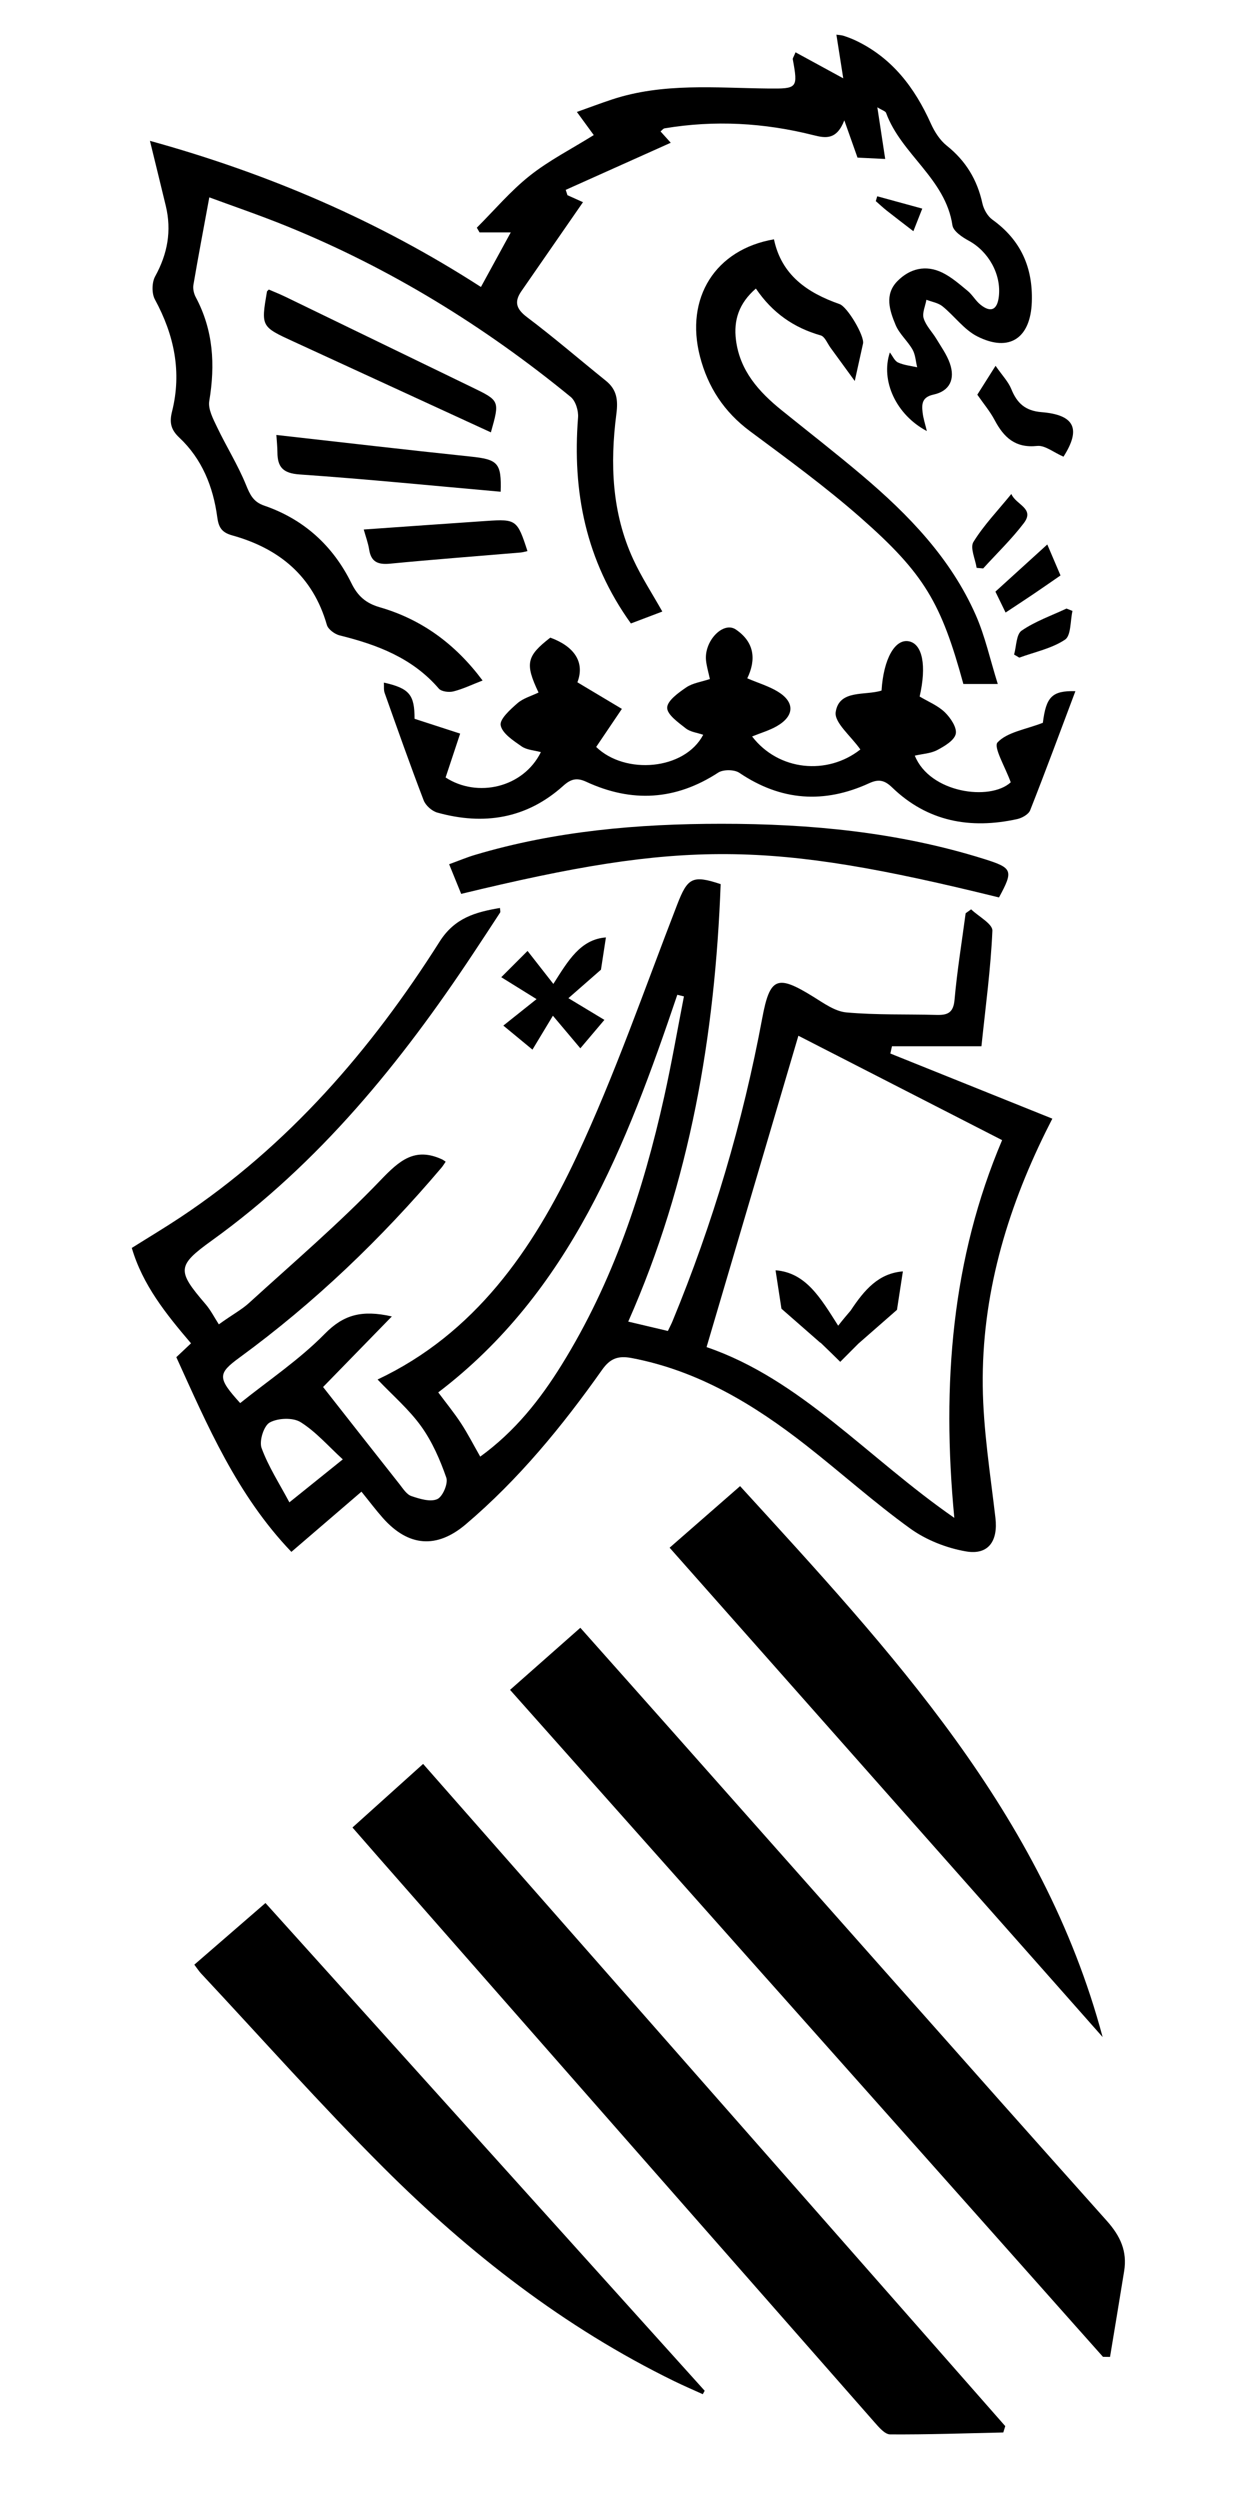 <?xml version="1.0" encoding="utf-8"?>
<!-- Generator: Adobe Illustrator 16.0.3, SVG Export Plug-In . SVG Version: 6.00 Build 0)  -->
<!DOCTYPE svg PUBLIC "-//W3C//DTD SVG 1.1//EN" "http://www.w3.org/Graphics/SVG/1.1/DTD/svg11.dtd">
<svg version="1.1" id="Capa_1" xmlns="http://www.w3.org/2000/svg" xmlns:xlink="http://www.w3.org/1999/xlink" x="0px" y="0px"
	 width="331.892px" height="665.406px" viewBox="0 0 331.892 665.406" enable-background="new 0 0 331.892 665.406"
	 xml:space="preserve">
<g>
	<path fill-rule="evenodd" clip-rule="evenodd" d="M93.809,486.39c6.318-5.687,12.333-11.101,18.804-16.924
		c51.809,58.935,103.373,117.593,154.939,176.25c-0.175,0.563-0.35,1.126-0.523,1.688c-10.041,0.222-20.082,0.575-30.12,0.514
		c-1.396-0.009-2.98-1.889-4.136-3.203c-44.078-50.156-88.117-100.348-132.16-150.534C98.446,491.71,96.289,489.229,93.809,486.39z"
		/>
	<path fill-rule="evenodd" clip-rule="evenodd" d="M293.559,627.271c-52.526-59.085-105.054-118.171-157.807-177.511
		c6.261-5.531,12.33-10.894,18.705-16.526c8.414,9.47,16.582,18.643,24.73,27.835c38.434,43.36,76.801,86.778,115.386,130.004
		c3.648,4.088,5.47,8.117,4.62,13.395c-1.225,7.614-2.5,15.22-3.755,22.829C294.813,627.289,294.186,627.28,293.559,627.271z"/>
	<path fill-rule="evenodd" clip-rule="evenodd" d="M293.467,542.168c-38.275-43.255-76.549-86.511-115.247-130.245
		c6.317-5.52,12.396-10.832,18.755-16.388C237.098,439.487,277.566,482.679,293.467,542.168z"/>
	<path fill-rule="evenodd" clip-rule="evenodd" d="M51.718,522.901c6.353-5.505,12.377-10.726,18.938-16.411
		c39.06,43.375,77.978,86.594,116.896,129.812c-0.167,0.307-0.335,0.613-0.503,0.92c-2.559-1.165-5.146-2.271-7.671-3.506
		c-29.19-14.273-54.479-34-77.309-56.803c-16.714-16.694-32.414-34.403-48.556-51.669C52.956,524.646,52.512,523.944,51.718,522.901
		z"/>
	<g>
		<path fill-rule="evenodd" clip-rule="evenodd" d="M153.458,307.85c10.2-21.762,18.076-44.621,26.772-67.075
			c2.757-7.116,4.021-7.984,11.577-5.461c-1.497,40.091-8.096,79.161-24.6,116.433c4.171,0.986,7.324,1.731,10.551,2.494
			c0.525-1.101,0.912-1.822,1.223-2.576c10.754-26.053,18.719-52.932,23.883-80.641c2.042-10.957,3.973-11.711,13.615-5.73
			c2.764,1.713,5.756,3.892,8.795,4.164c7.947,0.712,15.98,0.442,23.976,0.664c2.895,0.08,4.491-0.511,4.8-3.998
			c0.682-7.714,1.938-15.376,2.959-23.06c0.486-0.347,0.973-0.693,1.458-1.04c1.985,1.899,5.738,3.875,5.66,5.685
			c-0.435,10.058-1.8,20.075-2.914,30.75c-8.275,0-16.044,0-23.812,0c-0.144,0.646-0.287,1.292-0.43,1.938
			c14.342,5.767,28.684,11.533,43.113,17.335c-0.42,0.831-1.1,2.151-1.757,3.482c-10.517,21.324-17.038,43.761-16.767,67.632
			c0.133,11.735,2.021,23.466,3.379,35.167c0.705,6.079-1.822,9.932-7.836,8.895c-5.17-0.892-10.587-3.021-14.83-6.079
			c-9.58-6.907-18.402-14.855-27.715-22.146c-13.877-10.861-28.705-19.86-46.403-23.234c-3.651-0.696-5.761,0.092-7.908,3.129
			c-10.604,15.004-22.2,29.168-36.28,41.121c-7.712,6.548-15.264,5.992-22.075-1.694c-1.858-2.098-3.544-4.347-5.69-6.996
			c-6.376,5.479-12.487,10.73-18.648,16.025c-14.489-15.146-22.359-33.654-30.626-51.818c1.459-1.377,2.609-2.462,3.911-3.69
			c-6.681-7.828-12.885-15.57-15.761-25.387c4.511-2.834,8.793-5.395,12.944-8.152c28.709-19.073,50.721-44.532,68.981-73.369
			c4.035-6.373,9.598-7.858,16.062-8.963c0.033,0.605,0.184,1.002,0.047,1.213c-2.356,3.632-4.742,7.245-7.132,10.854
			c-19.257,29.072-41.008,55.857-69.603,76.446c-9.318,6.709-9.308,8.03-1.675,16.924c1.389,1.618,2.372,3.584,3.542,5.39
			c3.659-2.64,6.065-3.897,8.006-5.667c11.8-10.758,23.98-21.166,35.006-32.675c5.053-5.274,9.147-8.921,16.428-5.557
			c0.261,0.121,0.49,0.313,0.932,0.602c-0.376,0.543-0.693,1.094-1.097,1.57c-16.009,18.89-33.755,35.931-53.773,50.563
			c-5.854,4.279-5.88,5.423,0.182,12.115c7.521-6.037,15.734-11.528,22.509-18.432c4.959-5.053,9.802-6.45,17.853-4.63
			c-6.788,6.967-12.915,13.255-18.3,18.782c7.068,8.998,13.692,17.458,20.357,25.885c0.925,1.17,1.874,2.713,3.132,3.14
			c2.209,0.75,5.049,1.636,6.896,0.818c1.446-0.64,2.95-4.172,2.412-5.716c-1.661-4.765-3.756-9.572-6.68-13.648
			c-3.223-4.496-7.55-8.199-11.612-12.475C126.378,354.938,141.834,332.646,153.458,307.85z M212.493,275.664
			c-7.972,27.033-16.104,54.61-24.438,82.869c25.047,8.559,42.805,29.417,65.938,45.452c-3.411-35.756-0.613-69.109,12.721-100.537
			C248.438,294.083,230.338,284.809,212.493,275.664z M116.642,370.588c2.128,2.86,4.237,5.437,6.05,8.207
			c1.799,2.749,3.3,5.694,5.123,8.888c9.288-6.74,15.942-15.198,21.659-24.409c13.675-22.03,21.714-46.265,27.306-71.394
			c1.969-8.848,3.513-17.789,5.25-26.688c-0.587-0.144-1.174-0.287-1.762-0.431C166.747,304.758,151.745,343.857,116.642,370.588z
			 M91.235,388.415c-3.852-3.519-7.143-7.351-11.232-9.909c-2.036-1.273-6.018-1.106-8.204,0.087
			c-1.584,0.864-2.863,4.926-2.181,6.795c1.81,4.95,4.759,9.484,7.402,14.465C82.252,395.644,86.362,392.336,91.235,388.415z"/>
		<path fill-rule="evenodd" clip-rule="evenodd" d="M167.917,165.936c2.944-1.118,5.567-2.113,8.362-3.173
			c-2.673-4.753-5.566-9.18-7.755-13.933c-5.681-12.342-6.186-25.441-4.478-38.641c0.477-3.68,0.161-6.469-2.778-8.837
			c-6.995-5.638-13.808-11.514-20.976-16.92c-2.897-2.186-3.506-4.077-1.508-6.958c5.437-7.84,10.861-15.689,16.379-23.663
			c-0.666-0.299-2.401-1.08-4.136-1.86c-0.152-0.473-0.304-0.946-0.457-1.419c9.254-4.151,18.508-8.302,27.953-12.538
			c-0.696-0.773-1.647-1.828-2.717-3.014c0.382-0.303,0.694-0.758,1.073-0.821c13.318-2.228,26.514-1.484,39.576,1.806
			c3.199,0.806,6.195,1.387,8.263-3.934c1.433,4.047,2.388,6.749,3.511,9.92c1.991,0.097,4.264,0.207,7.369,0.358
			c-0.691-4.553-1.334-8.775-2.09-13.75c1.312,0.813,2.158,1.027,2.326,1.489c4.03,11.037,15.818,17.481,17.656,29.916
			c0.232,1.568,2.607,3.164,4.34,4.103c5.256,2.853,8.696,8.924,8.012,14.854c-0.412,3.574-2.137,4.389-4.912,2.152
			c-1.277-1.03-2.113-2.604-3.383-3.648c-2.152-1.772-4.314-3.684-6.788-4.883c-4.364-2.116-8.614-1.072-11.914,2.285
			c-3.499,3.559-2.067,7.864-0.464,11.692c0.998,2.383,3.195,4.236,4.494,6.532c0.773,1.364,0.846,3.124,1.233,4.706
			c-1.712-0.397-3.533-0.56-5.096-1.281c-0.929-0.428-1.45-1.737-2.174-2.675c-2.522,7.533,1.674,16.607,9.843,20.927
			c-0.422-1.793-0.957-3.368-1.132-4.981c-0.241-2.224-0.186-4.051,2.925-4.73c4.293-0.938,5.813-4.099,4.318-8.345
			c-0.809-2.297-2.299-4.367-3.572-6.484c-1.109-1.845-2.776-3.481-3.384-5.459c-0.441-1.438,0.442-3.284,0.734-4.947
			c1.438,0.56,3.126,0.813,4.27,1.738c3.186,2.576,5.741,6.231,9.274,8.016c8.564,4.326,14.171,0.438,14.505-9.154
			c0.32-9.201-2.933-16.493-10.495-21.923c-1.285-0.923-2.313-2.752-2.66-4.337c-1.373-6.286-4.427-11.323-9.494-15.362
			c-1.82-1.452-3.244-3.698-4.218-5.865c-4.291-9.552-10.283-17.474-19.976-22.093c-1.043-0.498-2.137-0.906-3.236-1.268
			c-0.598-0.196-1.257-0.206-1.933-0.307c0.571,3.637,1.12,7.133,1.825,11.621c-4.85-2.645-8.73-4.761-12.7-6.925
			c-0.514,1.262-0.782,1.584-0.733,1.85c1.409,7.705,1.248,7.868-6.526,7.787c-13.945-0.145-27.987-1.583-41.603,2.922
			c-2.985,0.987-5.928,2.101-9.334,3.314c1.65,2.26,3.043,4.168,4.494,6.155c-5.94,3.705-11.9,6.74-17.035,10.816
			c-5.126,4.069-9.426,9.179-14.087,13.833c0.242,0.417,0.483,0.835,0.725,1.252c2.511,0,5.023,0,8.308,0
			c-2.796,5.117-5.205,9.526-7.939,14.53c-27.246-17.585-56.509-30.164-88.098-38.9c1.504,6.162,2.881,11.735,4.221,17.317
			c1.592,6.629,0.47,12.763-2.83,18.753c-0.891,1.618-0.943,4.54-0.068,6.151c5.135,9.458,7.198,19.282,4.559,29.829
			c-0.708,2.831-0.379,4.77,1.926,6.933c6.055,5.683,9.023,13.074,10.114,21.195c0.348,2.591,1.103,4.033,3.937,4.821
			c12.526,3.479,21.514,10.846,25.229,23.836c0.34,1.19,2.102,2.475,3.429,2.803c10.017,2.477,19.366,6.017,26.371,14.153
			c0.694,0.807,2.701,1.045,3.896,0.745c2.528-0.636,4.923-1.803,7.754-2.899c-7.228-9.696-16.188-16.265-27.383-19.502
			c-3.684-1.065-5.844-2.971-7.514-6.369c-4.91-9.985-12.656-17.047-23.248-20.683c-2.889-0.992-3.765-2.913-4.837-5.545
			c-2.148-5.274-5.218-10.166-7.68-15.325c-1.044-2.188-2.444-4.807-2.084-6.962c1.613-9.652,1.092-18.855-3.595-27.634
			c-0.508-0.951-0.801-2.252-0.623-3.294c1.29-7.568,2.727-15.111,4.229-23.278c6.11,2.26,13.283,4.705,20.295,7.543
			c27.68,11.207,52.834,26.683,75.893,45.576c1.306,1.07,2.095,3.671,1.954,5.468C152.305,130.829,155.884,149.177,167.917,165.936z
			"/>
		<path fill-rule="evenodd" clip-rule="evenodd" d="M228.986,199.475c-8.756,6.907-21.756,5.73-28.811-3.463
			c2.278-0.933,4.622-1.597,6.659-2.786c4.64-2.709,4.735-6.374,0.171-9.156c-2.359-1.438-5.102-2.248-8.117-3.532
			c2.441-5.059,1.871-9.666-3.048-12.997c-3.356-2.273-8.495,3.078-7.925,8.289c0.174,1.595,0.65,3.158,1.024,4.896
			c-2.31,0.772-4.594,1.066-6.287,2.223c-2.082,1.423-5.053,3.544-5.083,5.405c-0.03,1.834,2.964,3.936,4.957,5.507
			c1.225,0.966,3.061,1.158,4.635,1.701c-4.961,9.434-20.804,10.711-28.488,3.239c2.365-3.501,4.604-6.816,6.842-10.13
			c-3.743-2.237-7.486-4.474-11.839-7.075c2.044-5.35-0.823-9.556-7.212-11.89c-6.335,4.921-6.783,6.912-3.132,14.611
			c-1.896,0.924-4.09,1.52-5.628,2.864c-1.894,1.655-4.776,4.244-4.449,5.869c0.438,2.178,3.372,4.065,5.567,5.601
			c1.368,0.958,3.352,1.035,5.136,1.528c-4.712,9.516-16.952,12.228-25.36,6.745c1.354-4.081,2.614-7.878,3.874-11.675
			c-3.961-1.287-7.922-2.573-12.137-3.941c0.005-6.353-1.313-8.106-8.165-9.633c0.062,0.994-0.083,1.949,0.202,2.751
			c3.392,9.553,6.759,19.117,10.385,28.582c0.528,1.377,2.199,2.864,3.63,3.263c12.361,3.446,23.775,1.639,33.519-7.125
			c2.065-1.858,3.633-2.226,6.128-1.072c12.111,5.604,23.79,4.946,35.113-2.44c1.345-0.877,4.296-0.85,5.628,0.051
			c11.07,7.486,22.549,8.281,34.557,2.77c2.434-1.118,4.028-0.888,6.088,1.104c9.421,9.115,20.819,11.183,33.297,8.444
			c1.293-0.284,3.03-1.256,3.46-2.344c4.132-10.469,8.027-21.031,12.042-31.705c-6.305-0.172-7.805,1.608-8.662,8.42
			c-4.631,1.793-9.455,2.455-12.055,5.212c-1.17,1.242,2.097,6.666,3.504,10.626c-5.498,5.058-21.545,2.853-25.529-7.1
			c2.063-0.476,4.232-0.567,5.967-1.482c1.949-1.029,4.561-2.577,4.932-4.315c0.356-1.675-1.395-4.278-2.917-5.752
			c-1.849-1.79-4.429-2.823-6.696-4.18c1.889-8.209,0.763-13.991-2.865-14.699c-3.687-0.719-6.746,4.657-7.275,13.11
			c-4.316,1.402-11.279-0.362-12.201,5.713C221.994,192.317,226.461,195.867,228.986,199.475z"/>
		<path fill-rule="evenodd" clip-rule="evenodd" d="M256.402,182.042c2.744,0,5.18,0,9.157,0
			c-2.063-6.592-3.378-12.709-5.848-18.318c-6.658-15.124-17.886-26.726-30.3-37.229c-6.986-5.911-14.219-11.531-21.343-17.279
			c-6.099-4.921-11.16-10.542-12.19-18.731c-0.661-5.262,0.783-9.776,5.301-13.687c4.377,6.464,10.096,10.438,17.256,12.47
			c1.098,0.312,1.777,2.146,2.621,3.296c1.972,2.687,3.926,5.385,6.44,8.84c0.946-4.279,1.579-7.125,2.204-9.972
			c0.432-1.975-4.123-9.751-6.255-10.498c-8.571-3.002-15.456-7.713-17.452-17.24c-15.627,2.692-23.719,15.603-19.692,31.198
			c2.104,8.148,6.429,14.758,13.315,19.875c10.009,7.437,20.12,14.819,29.47,23.04C246.096,152.763,250.521,160.547,256.402,182.042
			z"/>
		<path fill-rule="evenodd" clip-rule="evenodd" d="M265.885,238.858c3.877-7.171,3.657-7.846-3.949-10.232
			c-22.768-7.144-46.194-9.382-69.933-9.376c-22.214,0.005-44.177,1.903-65.577,8.279c-2.198,0.655-4.324,1.555-6.887,2.487
			c1.168,2.875,2.2,5.416,3.205,7.89C181.995,223.557,204.496,223.725,265.885,238.858z"/>
		<path fill-rule="evenodd" clip-rule="evenodd" d="M71.546,77.063c-0.31,0.333-0.474,0.427-0.494,0.545
			c-1.59,9.339-1.582,9.323,7.169,13.343c17.466,8.024,34.923,16.068,52.429,24.125c2.375-8.417,2.375-8.417-4.972-11.98
			C109.1,95.055,92.525,87.01,75.942,78.983C74.473,78.271,72.948,77.672,71.546,77.063z"/>
		<path fill-rule="evenodd" clip-rule="evenodd" d="M73.557,115.767c0.11,1.737,0.272,3.187,0.28,4.637
			c0.021,3.958,1.526,5.568,5.91,5.873c17.855,1.24,35.673,3.019,53.506,4.6c0.245-7.7-0.733-8.601-8.057-9.366
			C108.096,119.724,91.019,117.723,73.557,115.767z"/>
		<path fill-rule="evenodd" clip-rule="evenodd" d="M147.276,261.875c-2.837-3.629-4.826-6.172-6.869-8.786
			c-2.323,2.323-4.501,4.501-6.995,6.995c3.096,1.923,5.822,3.617,9.392,5.834c-3.183,2.537-5.81,4.631-8.839,7.045
			c2.51,2.072,5.008,4.135,7.751,6.399c1.733-2.877,3.314-5.5,5.439-9.028c2.599,3.086,4.749,5.638,7.305,8.675
			c2.146-2.537,4.227-4.995,6.401-7.564c-3.1-1.871-5.746-3.467-9.577-5.779c3.42-2.995,6.262-5.482,8.665-7.585
			c0.471-3.067,0.916-5.965,1.318-8.589C154.49,250.024,151.238,255.63,147.276,261.875z"/>
		<path fill-rule="evenodd" clip-rule="evenodd" d="M140.385,146.679c-2.686-8.306-3.003-8.563-10.847-8.034
			c-10.736,0.724-21.469,1.496-32.726,2.283c0.532,1.927,1.166,3.602,1.437,5.334c0.531,3.394,2.434,4.063,5.616,3.756
			c11.547-1.117,23.118-1.987,34.678-2.965C139.155,147.001,139.754,146.81,140.385,146.679z"/>
		<path fill-rule="evenodd" clip-rule="evenodd" d="M283.051,121.551c4.678-7.338,3.055-11.135-5.841-11.856
			c-4.325-0.351-6.526-2.379-8.049-6.141c-0.796-1.967-2.399-3.608-4.19-6.196c-2.091,3.308-3.553,5.62-4.859,7.688
			c1.685,2.431,3.387,4.445,4.592,6.721c2.447,4.623,5.483,7.551,11.348,6.921C278.109,118.467,280.4,120.399,283.051,121.551z"/>
		<path fill-rule="evenodd" clip-rule="evenodd" d="M269.17,131.473c-3.652,4.483-7.355,8.328-10.092,12.769
			c-0.948,1.539,0.5,4.554,0.854,6.895c0.58,0.051,1.162,0.102,1.742,0.153c3.634-3.996,7.555-7.772,10.815-12.052
			C275.5,135.286,270.399,134.39,269.17,131.473z"/>
		<path fill-rule="evenodd" clip-rule="evenodd" d="M264.93,157.463c0.913,1.875,1.689,3.47,2.71,5.566
			c2.636-1.747,5.079-3.341,7.495-4.973c2.313-1.561,4.598-3.161,7.122-4.9c-1.132-2.651-2.149-5.035-3.519-8.245
			C273.912,149.299,269.455,153.351,264.93,157.463z"/>
		<path fill-rule="evenodd" clip-rule="evenodd" d="M283.848,161.969c-4.024,1.893-8.323,3.387-11.939,5.875
			c-1.445,0.994-1.383,4.179-2.008,6.367c0.461,0.274,0.922,0.548,1.384,0.822c4.114-1.507,8.624-2.422,12.169-4.785
			c1.635-1.09,1.384-5.009,1.988-7.646C284.91,162.391,284.379,162.18,283.848,161.969z"/>
		<path fill-rule="evenodd" clip-rule="evenodd" d="M233.095,53.529c0.968,0.845,1.903,1.729,2.91,2.526
			c2.173,1.719,4.38,3.393,7.091,5.483c0.846-2.146,1.518-3.853,2.368-6.016c-4.286-1.173-8.137-2.227-11.987-3.281
			C233.35,52.67,233.222,53.1,233.095,53.529z"/>
	</g>
	<path fill-rule="evenodd" clip-rule="evenodd" d="M240.305,338.383c-6.455,0.507-10.227,4.878-13.891,10.412
		c-1.047,1.216-2.154,2.538-3.33,4.043c-4.721-7.439-8.596-14.12-16.67-14.754c0.479,3.126,1.009,6.578,1.57,10.232
		c2.861,2.507,6.247,5.469,10.322,9.037l0.092,0.003c1.861,1.808,3.75,3.609,5.234,5.1c1.504-1.511,3.117-3.131,4.807-4.827
		c4.063-3.559,7.439-6.513,10.295-9.014C239.295,344.961,239.825,341.509,240.305,338.383z"/>
</g>
</svg>
